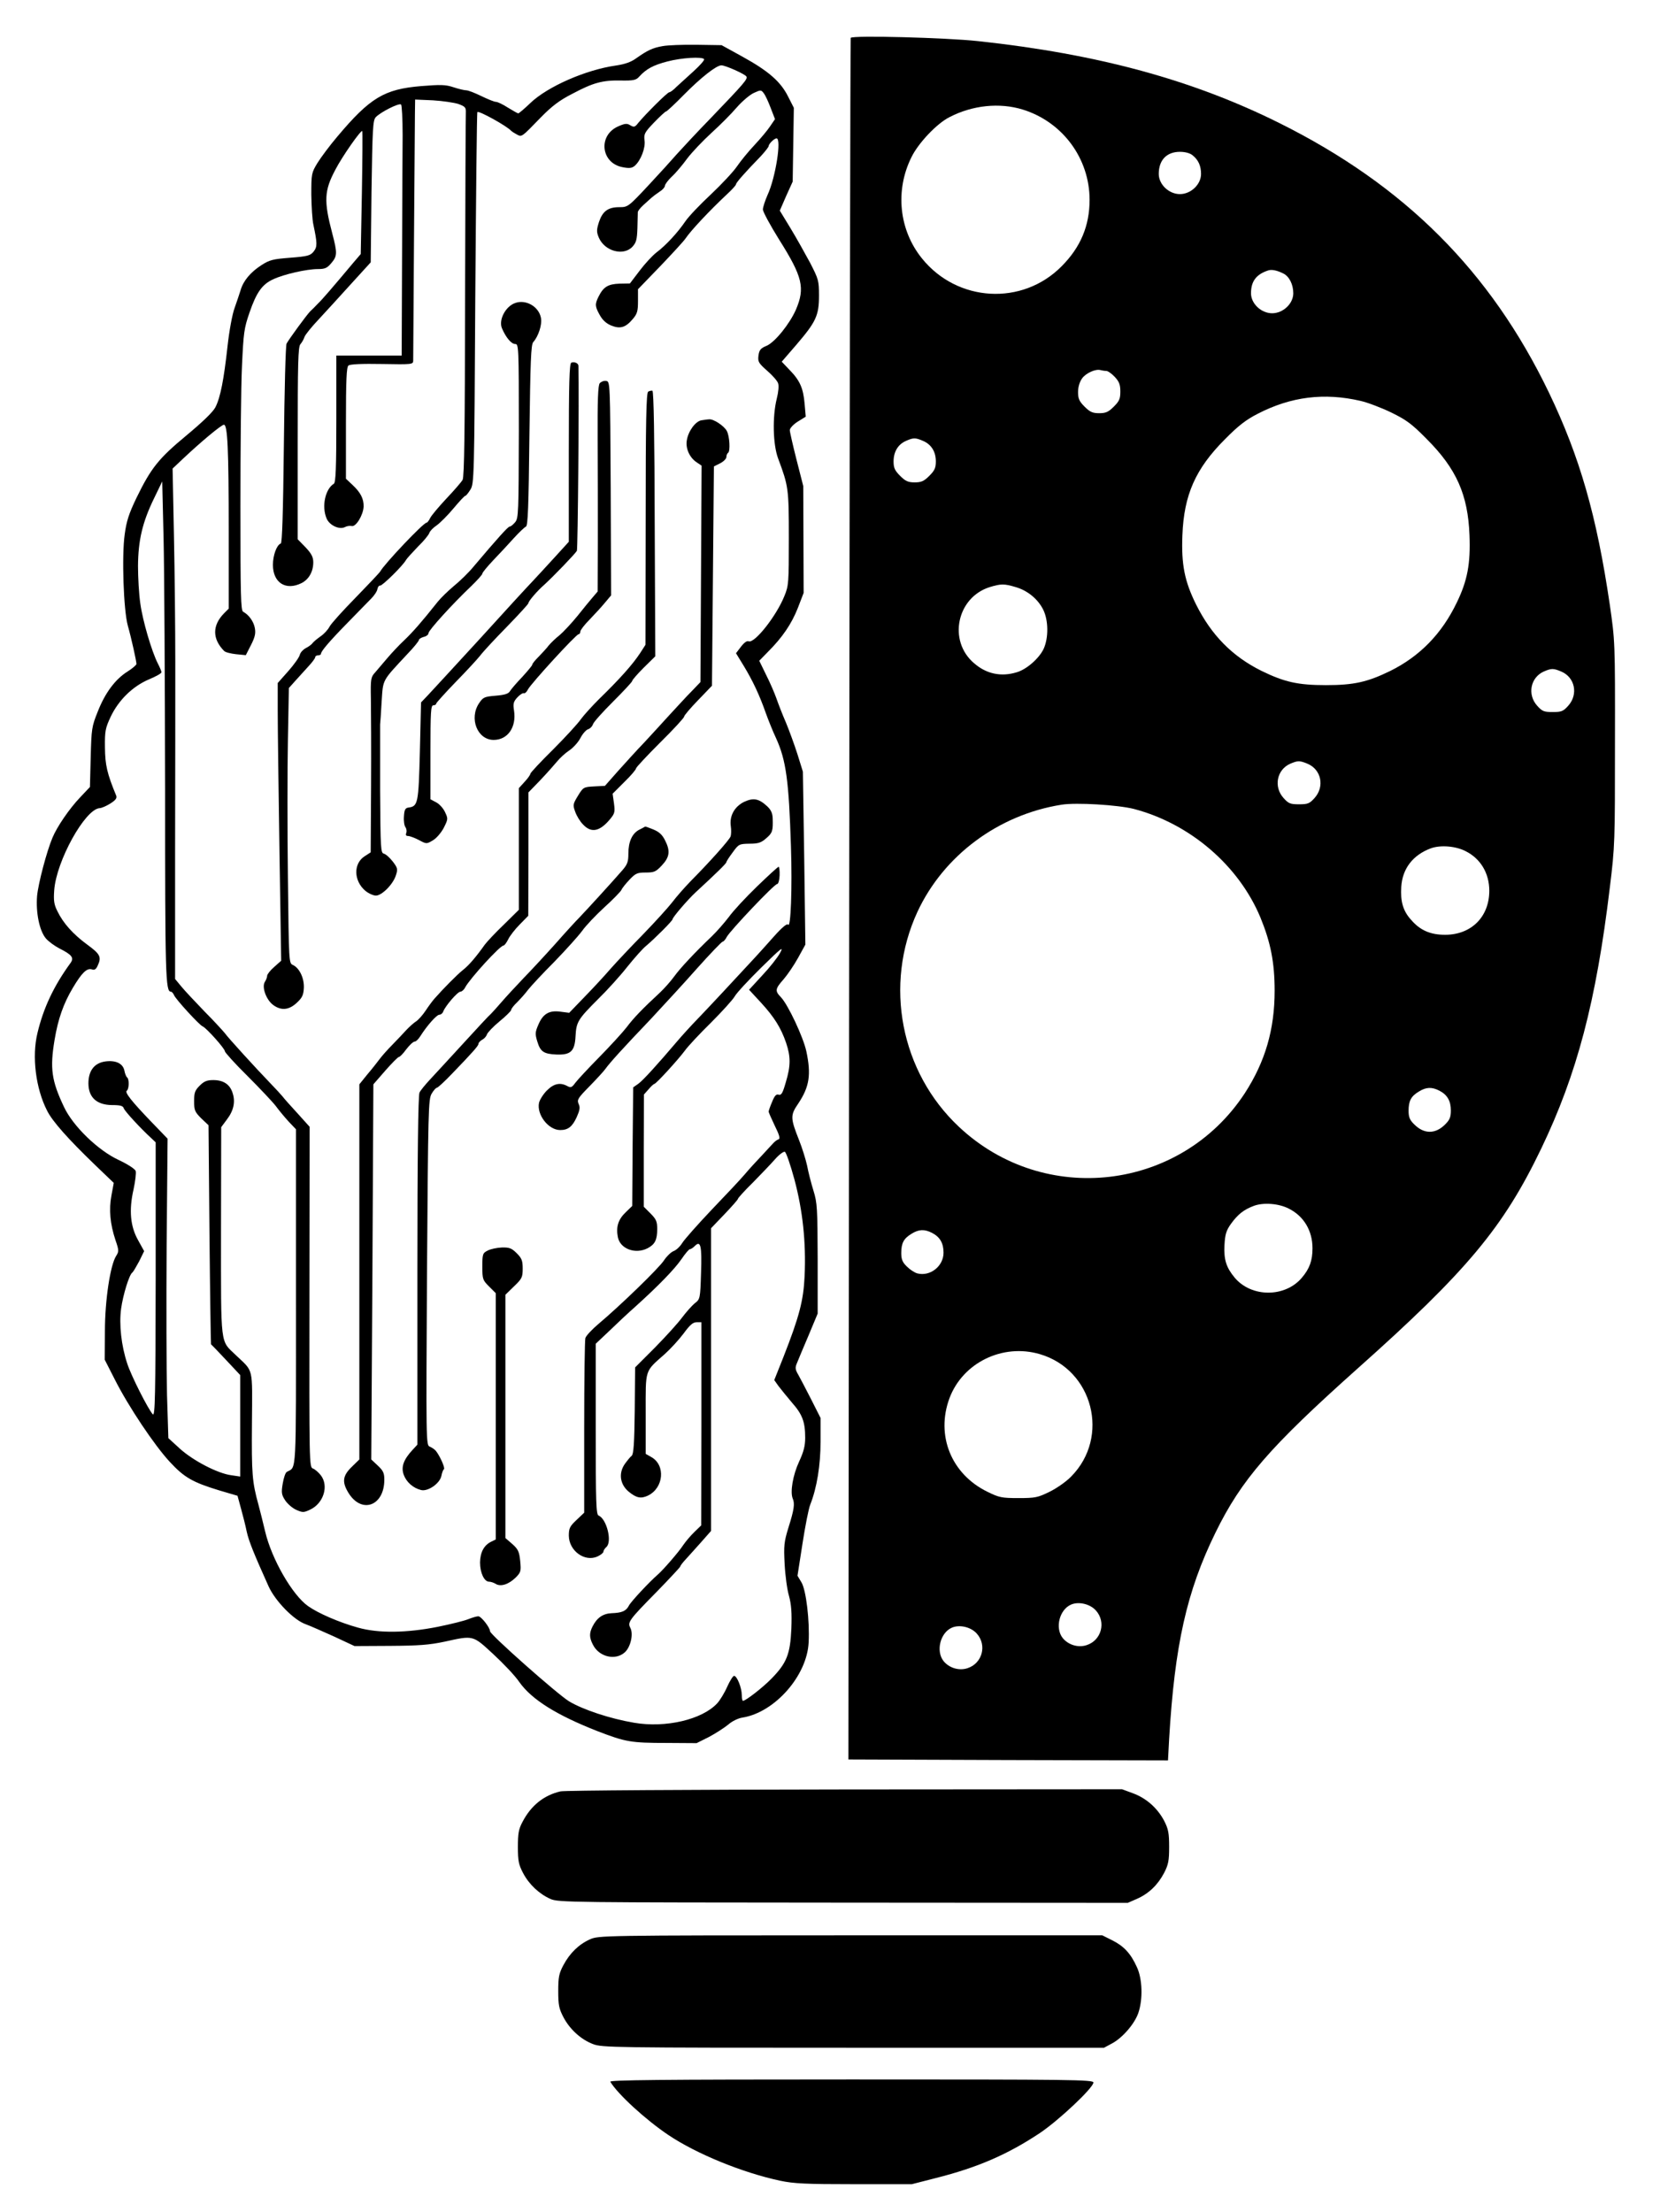 <?xml version="1.0" standalone="no"?>
<!DOCTYPE svg PUBLIC "-//W3C//DTD SVG 20010904//EN"
 "http://www.w3.org/TR/2001/REC-SVG-20010904/DTD/svg10.dtd">
<svg version="1.0" xmlns="http://www.w3.org/2000/svg"
 width="868pt" height="1151pt" viewBox="0 0 868 1151"
 preserveAspectRatio="xMidYMid meet">

<g transform="translate(0,1151) scale(0.1,-0.1)"
fill="#000000" stroke="none">
<path d="M4427 11313 c-2 -4 -6 -2022 -8 -4483 l-4 -4475 831 -3 832 -2 6 112
c29 488 91 767 241 1073 135 276 283 446 735 850 574 511 763 738 960 1148
186 387 286 765 357 1357 27 218 27 241 27 755 1 528 0 531 -27 719 -68 462
-156 769 -317 1104 -304 631 -750 1077 -1403 1402 -450 224 -944 359 -1567
426 -165 18 -655 31 -663 17z m895 -373 c207 -64 348 -254 348 -470 0 -135
-47 -247 -146 -346 -204 -206 -542 -187 -726 41 -120 148 -141 354 -55 527 36
74 132 175 197 208 121 63 262 77 382 40z m884 -238 c30 -24 44 -55 44 -97 0
-55 -53 -105 -110 -105 -57 0 -110 50 -110 105 0 72 41 115 110 115 28 0 53
-7 66 -18z m472 -615 c31 -15 52 -57 52 -103 0 -54 -53 -104 -110 -104 -57 0
-110 50 -110 104 0 63 28 99 90 119 18 6 46 0 78 -16z m-921 -507 c8 0 28 -14
44 -31 23 -25 29 -40 29 -76 0 -38 -5 -50 -34 -79 -28 -28 -42 -34 -76 -34
-34 0 -48 6 -76 34 -28 28 -34 42 -34 76 0 26 8 53 21 71 20 28 71 51 97 43 8
-2 20 -4 29 -4z m1323 -156 c36 -8 107 -35 159 -60 80 -39 108 -60 185 -138
155 -155 215 -290 223 -501 6 -148 -11 -237 -66 -350 -78 -163 -193 -280 -346
-356 -119 -58 -189 -74 -335 -74 -146 0 -216 16 -335 74 -153 76 -261 186
-341 346 -60 121 -77 208 -71 360 8 210 68 346 222 500 68 69 109 101 170 132
172 89 346 111 535 67z m-2277 -208 c43 -18 67 -56 67 -107 0 -33 -6 -47 -34
-75 -28 -28 -42 -34 -76 -34 -34 0 -48 6 -76 34 -28 28 -34 42 -34 75 0 50 23
89 65 107 38 17 49 17 88 0z m483 -761 c62 -18 116 -63 143 -118 27 -55 28
-146 2 -203 -23 -49 -88 -107 -140 -122 -81 -25 -158 -9 -222 47 -137 116 -90
342 81 396 59 18 76 18 136 0z m2838 -439 c72 -30 90 -119 37 -178 -26 -29
-35 -33 -81 -33 -46 0 -55 4 -81 33 -52 58 -35 147 35 178 40 17 49 17 90 0z
m-1320 -480 c72 -30 90 -119 37 -178 -26 -29 -35 -33 -81 -33 -46 0 -55 4 -81
33 -52 58 -35 147 35 178 40 17 49 17 90 0z m-904 -235 c293 -77 546 -294 659
-565 53 -129 74 -234 74 -381 0 -202 -49 -369 -155 -533 -333 -509 -1044 -593
-1488 -175 -304 285 -391 739 -216 1118 136 293 421 506 751 558 76 12 291 -1
375 -22z m1727 -220 c78 -39 123 -115 123 -206 0 -136 -94 -229 -230 -229 -76
0 -130 23 -177 78 -42 46 -56 96 -51 172 6 94 60 165 154 200 50 18 129 12
181 -15z m-137 -1246 c41 -21 60 -53 60 -103 0 -35 -6 -49 -29 -72 -51 -52
-111 -52 -162 0 -23 22 -29 38 -29 70 0 52 13 76 53 100 38 24 68 25 107 5z
m-783 -614 c78 -39 123 -115 123 -206 0 -64 -15 -106 -55 -153 -87 -104 -263
-104 -350 0 -44 53 -57 94 -53 170 3 55 9 75 33 109 36 50 67 75 121 95 50 18
129 12 181 -15z m-1857 -126 c41 -21 60 -53 60 -103 0 -70 -69 -125 -136 -108
-15 4 -39 20 -55 36 -23 22 -29 38 -29 70 0 52 13 76 53 100 38 24 68 25 107
5z m561 -631 c277 -81 367 -431 163 -637 -25 -26 -75 -61 -112 -79 -61 -30
-74 -33 -162 -33 -88 0 -101 3 -162 33 -188 92 -269 293 -197 487 69 184 276
286 470 229z m292 -1334 c54 -60 29 -155 -48 -180 -44 -15 -96 1 -125 37 -41
52 -17 148 44 174 40 17 99 3 129 -31z m-620 -120 c54 -60 29 -155 -48 -180
-44 -15 -96 1 -125 37 -41 52 -17 148 44 174 40 17 99 3 129 -31z"/>
<path d="M3448 11270 c-52 -9 -79 -22 -137 -63 -27 -20 -59 -31 -106 -38 -156
-22 -355 -109 -445 -195 -31 -30 -60 -54 -63 -54 -3 0 -28 14 -54 30 -26 17
-54 30 -62 30 -9 0 -43 14 -76 30 -33 16 -68 30 -78 30 -10 0 -40 7 -67 16
-42 14 -67 14 -169 6 -191 -16 -265 -60 -435 -262 -40 -47 -86 -109 -104 -138
-31 -51 -32 -56 -32 -165 1 -61 5 -132 11 -157 20 -95 21 -114 1 -139 -17 -21
-31 -25 -121 -32 -90 -7 -108 -11 -151 -39 -56 -36 -94 -81 -108 -130 -6 -19
-20 -61 -31 -92 -12 -32 -28 -118 -37 -200 -19 -173 -37 -266 -63 -317 -13
-25 -66 -76 -150 -146 -146 -121 -185 -170 -261 -326 -40 -83 -52 -122 -61
-189 -16 -113 -6 -395 16 -475 19 -67 45 -185 45 -200 0 -5 -21 -23 -46 -39
-64 -40 -117 -111 -155 -208 -32 -79 -33 -91 -37 -238 l-4 -155 -52 -55 c-55
-58 -119 -151 -143 -209 -30 -71 -74 -238 -80 -303 -7 -86 12 -180 45 -220 13
-16 46 -40 71 -53 66 -33 78 -49 57 -77 -87 -120 -140 -233 -171 -363 -30
-122 -9 -289 50 -404 27 -55 110 -148 248 -281 l99 -95 -12 -65 c-14 -74 -7
-149 21 -233 18 -52 18 -59 4 -81 -31 -47 -59 -231 -59 -391 l-1 -150 52 -102
c71 -141 207 -344 287 -430 75 -81 119 -106 257 -148 l95 -28 18 -66 c10 -36
24 -91 30 -121 11 -50 38 -116 114 -285 35 -76 130 -174 192 -196 25 -9 92
-39 150 -65 l105 -49 185 1 c150 1 204 5 284 22 150 33 145 35 253 -65 52 -48
114 -113 136 -146 65 -91 193 -171 407 -255 146 -56 172 -61 360 -61 l155 -1
64 32 c34 18 79 47 100 64 20 18 53 34 75 37 168 27 336 218 344 391 6 112
-13 271 -37 312 l-21 35 26 167 c14 91 32 182 40 202 35 88 54 206 54 329 l0
123 -49 97 c-27 53 -57 110 -67 128 -16 27 -17 37 -7 60 6 15 33 80 60 143
l48 115 0 285 c-1 262 -2 291 -22 355 -12 39 -27 97 -33 130 -7 32 -26 93 -42
133 -45 114 -46 129 -4 190 58 87 68 150 42 272 -16 74 -95 242 -132 281 -32
33 -31 43 14 94 20 23 54 73 75 111 l38 69 -6 450 -7 450 -28 90 c-16 50 -43
124 -60 165 -18 41 -40 98 -50 127 -10 28 -34 84 -54 123 l-35 72 45 46 c75
75 123 145 156 229 l30 78 -1 278 -1 278 -35 137 c-19 75 -35 145 -35 154 0
10 19 30 41 44 l42 26 -6 68 c-7 80 -24 120 -79 176 l-40 42 76 88 c102 119
118 152 118 256 0 78 -3 86 -46 170 -26 48 -71 129 -102 180 l-56 92 33 76 34
75 3 192 3 192 -30 59 c-39 78 -103 133 -237 207 l-109 60 -130 2 c-71 1 -151
-2 -177 -7z m216 -68 c3 -5 -22 -33 -55 -63 -33 -30 -73 -66 -89 -81 -15 -16
-32 -28 -37 -28 -10 0 -124 -114 -162 -160 -17 -22 -22 -23 -41 -12 -17 11
-28 10 -64 -6 -105 -47 -89 -191 24 -212 36 -7 49 -5 64 8 31 28 56 93 50 132
-4 32 0 41 50 93 30 31 58 57 62 57 4 0 46 39 93 87 89 90 169 153 195 153 21
0 122 -45 130 -58 8 -13 -11 -35 -180 -211 -73 -75 -153 -161 -180 -191 -26
-30 -94 -105 -152 -167 -102 -109 -105 -111 -149 -111 -59 0 -87 -21 -106 -77
-13 -41 -13 -52 -1 -81 30 -71 128 -98 175 -48 20 22 24 37 26 97 1 40 2 77 2
83 1 7 13 22 27 35 14 13 34 31 43 39 9 8 29 23 44 33 15 9 27 23 27 30 0 7
16 29 36 48 20 18 56 61 80 94 25 33 82 93 127 134 45 41 104 100 131 132 28
32 67 65 88 75 37 17 39 17 53 -2 8 -10 24 -45 36 -77 l22 -57 -26 -38 c-13
-20 -50 -64 -81 -97 -31 -33 -72 -83 -91 -111 -19 -28 -80 -93 -135 -145 -56
-52 -116 -115 -133 -140 -40 -59 -102 -126 -150 -162 -21 -16 -60 -58 -88 -95
l-51 -67 -54 -1 c-60 -2 -84 -17 -109 -67 -20 -40 -19 -52 7 -98 14 -25 34
-43 59 -53 47 -19 75 -10 112 34 23 27 27 41 27 93 l0 62 116 120 c63 66 123
131 132 145 27 40 124 144 215 229 26 24 47 47 47 52 0 8 48 63 128 145 23 25
42 49 42 54 0 11 29 40 41 40 27 0 -5 -205 -47 -295 -13 -30 -24 -63 -24 -75
0 -12 38 -82 84 -156 123 -195 136 -252 88 -365 -33 -75 -109 -169 -152 -188
-32 -13 -39 -22 -43 -51 -4 -32 0 -39 45 -79 28 -24 53 -53 57 -65 5 -12 2
-46 -7 -81 -23 -93 -20 -237 7 -310 54 -145 56 -156 56 -415 0 -232 -1 -248
-23 -301 -41 -103 -155 -248 -186 -236 -9 4 -24 -7 -40 -28 l-26 -34 41 -67
c46 -76 81 -150 114 -244 13 -36 36 -94 53 -130 53 -116 67 -222 78 -565 7
-217 -1 -429 -15 -406 -5 7 -31 -14 -72 -60 -35 -40 -80 -89 -99 -110 -110
-119 -243 -262 -300 -321 -36 -37 -83 -89 -105 -115 -103 -121 -178 -204 -203
-222 l-27 -19 -3 -309 -2 -308 -34 -33 c-39 -37 -51 -76 -41 -128 11 -62 91
-92 155 -59 38 20 50 43 50 100 0 39 -5 51 -35 81 l-35 35 0 292 1 292 24 27
c13 16 27 28 30 28 9 0 123 125 158 172 17 24 79 90 138 148 58 58 113 119
122 135 9 17 71 84 138 150 106 104 119 114 98 76 -13 -24 -55 -77 -93 -117
l-68 -74 61 -66 c70 -76 105 -132 132 -211 24 -72 24 -119 -2 -205 -16 -56
-23 -68 -37 -64 -13 4 -21 -5 -34 -37 -10 -23 -18 -46 -18 -51 0 -5 15 -38 32
-74 23 -46 29 -67 20 -70 -7 -2 -18 -10 -25 -17 -6 -7 -35 -37 -62 -67 -28
-29 -68 -73 -89 -98 -21 -25 -99 -108 -173 -185 -73 -77 -142 -155 -153 -173
-11 -18 -31 -37 -45 -42 -13 -5 -35 -26 -49 -47 -24 -39 -232 -240 -343 -333
-33 -28 -64 -61 -67 -73 -3 -12 -6 -221 -6 -465 l0 -443 -40 -38 c-35 -33 -40
-43 -40 -82 1 -78 82 -138 149 -108 17 8 31 19 31 25 0 6 7 17 15 24 32 27 2
147 -40 164 -13 5 -15 67 -15 450 l0 444 73 69 c39 38 99 94 132 123 123 111
206 197 241 248 19 28 39 52 44 52 5 0 16 7 25 16 31 32 38 3 33 -140 -4 -133
-5 -136 -32 -157 -15 -12 -45 -46 -67 -75 -22 -30 -86 -100 -142 -157 l-102
-102 -2 -225 c-2 -172 -6 -227 -16 -235 -7 -5 -23 -25 -36 -43 -33 -48 -25
-106 21 -144 40 -33 64 -37 100 -20 82 40 92 158 18 200 l-30 17 0 209 c0 237
-7 216 100 311 29 26 73 74 97 106 33 45 49 59 68 59 l25 0 0 -528 -1 -529
-35 -34 c-20 -19 -46 -50 -59 -69 -21 -33 -104 -129 -133 -154 -41 -35 -139
-140 -149 -160 -15 -29 -36 -38 -90 -40 -45 -2 -76 -23 -99 -68 -18 -35 -18
-58 1 -95 32 -65 118 -85 167 -40 30 28 45 95 28 127 -15 29 -8 40 139 189 66
68 121 127 121 130 0 4 12 20 28 37 15 16 51 57 80 89 l52 59 0 787 0 788 70
73 c38 40 70 76 70 80 0 4 35 43 78 85 42 43 94 97 115 121 21 24 44 41 51 39
7 -3 29 -67 50 -144 43 -161 61 -326 53 -503 -6 -127 -27 -209 -111 -423 l-47
-118 22 -31 c12 -16 44 -55 70 -86 54 -61 69 -100 69 -183 0 -43 -8 -73 -32
-125 -32 -69 -47 -157 -33 -191 12 -27 7 -59 -22 -151 -23 -75 -25 -94 -20
-190 3 -59 13 -134 23 -167 12 -45 15 -87 12 -170 -6 -132 -24 -178 -103 -259
-48 -49 -135 -116 -149 -116 -3 0 -6 14 -6 30 0 38 -25 100 -40 100 -6 0 -22
-26 -36 -57 -14 -32 -38 -71 -52 -86 -79 -85 -269 -129 -432 -101 -125 21
-266 68 -338 111 -61 37 -412 348 -412 365 0 19 -46 78 -61 78 -9 0 -32 -7
-52 -15 -19 -8 -91 -26 -160 -40 -161 -32 -308 -34 -414 -4 -98 27 -208 75
-260 112 -82 58 -189 244 -223 387 -11 47 -27 110 -35 140 -33 120 -36 160
-34 422 2 302 10 267 -84 357 -82 79 -77 35 -77 643 l1 543 29 39 c36 47 46
93 30 140 -14 44 -48 66 -100 66 -33 0 -48 -6 -71 -29 -25 -25 -29 -37 -29
-81 0 -47 4 -56 37 -89 l38 -36 5 -570 c3 -313 7 -570 8 -570 1 0 36 -36 77
-80 l75 -80 0 -264 0 -264 -47 7 c-70 9 -199 76 -268 139 l-59 54 -7 224 c-3
123 -4 474 -2 779 l5 555 -82 85 c-106 110 -143 157 -130 165 12 8 13 62 1 69
-4 3 -11 19 -14 36 -8 37 -45 54 -99 47 -57 -8 -88 -48 -88 -114 0 -73 43
-112 122 -113 45 0 58 -4 62 -17 6 -16 86 -103 145 -157 l21 -20 0 -715 c-1
-605 -3 -712 -15 -700 -23 24 -113 201 -133 264 -31 93 -43 204 -32 285 10 73
43 180 59 189 4 3 20 30 35 58 l26 53 -31 56 c-41 72 -49 157 -24 266 9 42 14
85 11 95 -3 10 -41 35 -88 57 -108 50 -238 176 -285 276 -65 137 -74 201 -49
350 18 108 46 188 95 270 47 79 73 104 99 96 14 -5 22 1 30 19 21 45 14 60
-53 109 -75 55 -126 112 -156 174 -18 35 -21 56 -17 110 11 152 160 421 236
427 10 0 35 11 56 24 27 17 35 28 31 40 -48 116 -58 160 -59 251 -1 87 2 101
30 161 41 86 114 158 199 194 36 15 65 31 65 37 0 5 -8 25 -19 46 -32 63 -79
223 -91 312 -7 47 -12 135 -12 195 1 134 23 228 84 353 l42 87 7 -295 c4 -162
7 -748 8 -1301 0 -976 2 -1059 30 -1059 5 0 12 -8 16 -17 6 -19 133 -158 150
-164 18 -7 115 -115 115 -129 0 -6 53 -65 118 -129 64 -64 130 -134 147 -156
16 -22 46 -58 67 -81 l38 -40 0 -875 c0 -948 4 -878 -48 -908 -7 -4 -16 -31
-21 -61 -8 -47 -6 -58 13 -87 11 -17 37 -40 57 -49 34 -15 39 -15 73 1 70 33
98 124 55 179 -12 15 -30 31 -41 35 -19 7 -19 27 -18 892 l1 886 -63 70 c-35
38 -70 77 -78 88 -8 10 -35 39 -60 65 -80 83 -225 242 -240 264 -9 11 -55 62
-104 111 -48 50 -103 108 -121 130 l-34 41 0 669 c1 369 1 810 1 980 0 171 -3
467 -7 658 l-7 349 53 50 c92 87 201 178 214 178 19 0 25 -123 25 -555 l0
-402 -24 -24 c-62 -63 -62 -133 0 -196 6 -7 35 -14 62 -17 l51 -5 27 53 c21
41 25 61 20 88 -6 34 -31 69 -61 85 -12 7 -14 81 -14 548 0 297 3 626 8 730 8
174 11 197 39 278 36 105 66 148 124 174 55 26 174 53 232 53 37 0 48 5 70 31
31 37 32 51 5 154 -45 170 -42 223 16 332 35 68 133 208 140 201 2 -2 1 -147
-2 -321 l-6 -319 -36 -42 c-114 -136 -164 -194 -187 -216 -13 -14 -31 -32 -40
-40 -18 -18 -110 -144 -123 -168 -5 -10 -11 -242 -14 -527 -4 -358 -9 -511
-16 -513 -21 -7 -41 -61 -41 -111 0 -93 67 -136 149 -95 38 19 61 60 61 108 0
27 -9 45 -40 78 l-41 42 0 499 c0 418 2 502 14 516 8 9 17 25 21 37 3 11 37
53 74 92 37 40 113 123 169 185 l102 112 4 368 c5 326 7 371 22 387 24 26 122
76 132 66 4 -4 8 -76 8 -159 -1 -84 -2 -376 -3 -649 l-2 -498 -170 0 -170 0 0
-330 c0 -256 -3 -331 -13 -337 -45 -28 -64 -118 -38 -180 15 -37 68 -61 97
-45 9 5 25 7 34 5 22 -6 60 57 62 101 1 40 -15 73 -58 113 l-34 32 0 289 c0
224 3 292 13 300 8 7 70 10 175 8 158 -3 162 -2 162 18 0 31 8 1200 9 1285 l1
73 93 -4 c50 -3 110 -12 132 -19 35 -13 40 -18 39 -44 -1 -17 -3 -448 -4 -960
-1 -699 -4 -935 -13 -952 -7 -12 -45 -56 -85 -98 -40 -43 -78 -88 -84 -101 -6
-13 -15 -24 -19 -24 -16 0 -218 -213 -241 -254 -4 -7 -62 -68 -128 -136 -66
-67 -127 -135 -135 -150 -8 -16 -29 -39 -47 -51 -18 -13 -38 -29 -43 -37 -6
-7 -21 -18 -35 -25 -13 -7 -27 -22 -30 -34 -3 -13 -30 -51 -60 -85 l-55 -62 0
-146 c0 -80 4 -405 9 -722 l9 -577 -36 -32 c-21 -18 -37 -39 -37 -46 0 -7 -5
-22 -12 -32 -17 -27 7 -93 43 -120 42 -31 83 -27 124 12 28 26 34 40 36 77 2
51 -23 103 -57 119 -21 9 -21 13 -26 454 -3 245 -3 567 0 716 l5 271 34 38
c18 20 49 54 68 75 19 20 35 42 35 47 0 6 7 10 15 10 8 0 15 4 15 8 0 13 42
63 138 161 52 53 107 110 124 127 16 16 31 39 32 50 2 10 8 18 14 17 11 -2
120 105 135 134 5 8 33 39 62 69 30 29 56 61 59 71 3 10 21 28 39 40 18 13 57
52 87 88 30 36 57 65 61 65 4 0 16 15 27 33 19 31 20 61 25 996 4 530 8 966
11 968 8 8 156 -74 176 -98 3 -3 15 -11 28 -18 28 -15 24 -17 127 89 57 58 96
88 163 122 109 58 157 71 253 69 65 -1 79 2 95 20 36 40 73 60 146 79 76 20
183 26 192 12z"/>
<path d="M2680 9933 c-50 -18 -86 -88 -68 -131 21 -49 49 -82 69 -82 18 0 19
-12 19 -452 -1 -428 -2 -454 -19 -475 -11 -13 -23 -23 -29 -23 -8 0 -59 -56
-190 -211 -23 -28 -68 -72 -100 -98 -31 -26 -69 -63 -84 -82 -85 -107 -131
-159 -174 -200 -27 -25 -67 -68 -89 -94 -22 -26 -51 -60 -63 -74 -22 -24 -24
-33 -22 -136 1 -60 2 -265 1 -455 l-2 -345 -31 -20 c-60 -38 -58 -128 3 -180
17 -14 42 -25 55 -25 31 0 89 58 104 105 11 33 9 39 -16 72 -15 19 -35 38 -46
41 -17 4 -18 22 -20 331 0 179 0 333 0 341 1 8 5 62 8 120 8 118 0 103 135
248 33 34 59 67 59 72 0 5 11 12 25 16 14 3 25 12 25 20 0 14 124 151 222 244
32 31 58 60 58 65 0 6 26 37 57 70 32 33 80 85 107 115 27 30 56 57 63 60 10
4 14 102 18 475 5 387 8 472 20 485 27 30 47 92 40 126 -11 59 -79 98 -135 77z"/>
<path d="M2973 9623 c-10 -4 -13 -106 -13 -468 l0 -464 -71 -78 c-39 -43 -92
-100 -118 -128 -26 -27 -150 -162 -275 -300 -126 -137 -246 -268 -267 -290
l-38 -40 -6 -255 c-7 -272 -10 -285 -59 -292 -17 -2 -22 -11 -24 -46 -2 -24 2
-49 8 -56 5 -8 8 -21 4 -30 -4 -11 -1 -16 10 -16 8 0 33 -9 56 -21 39 -21 40
-21 72 -2 19 11 43 39 57 65 23 46 23 48 7 82 -9 20 -30 43 -46 51 l-30 16 0
244 c0 211 2 245 15 245 8 0 15 4 15 9 0 4 46 55 101 112 56 57 113 119 128
138 14 19 77 87 139 150 61 63 112 118 112 123 0 10 45 63 84 97 42 38 160
160 168 175 5 10 12 809 8 962 0 14 -20 23 -37 17z"/>
<path d="M3121 9516 c-9 -11 -12 -87 -11 -293 1 -153 1 -393 1 -534 l-1 -257
-24 -28 c-14 -16 -50 -60 -81 -99 -31 -38 -73 -83 -93 -100 -21 -16 -46 -41
-57 -54 -10 -14 -34 -39 -52 -58 -18 -18 -33 -36 -33 -41 0 -5 -24 -33 -52
-64 -29 -30 -58 -64 -64 -74 -8 -14 -27 -20 -75 -24 -59 -5 -65 -8 -86 -39
-53 -79 -9 -191 76 -191 73 0 119 66 106 152 -6 37 -3 47 17 69 13 14 28 24
34 22 6 -2 15 7 21 19 14 29 251 288 264 288 5 0 9 6 9 14 0 7 21 35 48 62 26
27 62 66 80 88 l32 38 -2 556 c-3 556 -3 557 -24 560 -11 2 -26 -4 -33 -12z"/>
<path d="M3373 9472 c-10 -6 -13 -154 -13 -663 l-1 -654 -27 -42 c-40 -61
-108 -137 -216 -242 -35 -35 -77 -81 -93 -103 -15 -22 -80 -93 -145 -158 -65
-64 -118 -121 -118 -126 0 -5 -13 -24 -30 -42 l-30 -33 0 -317 0 -316 -77 -76
c-43 -41 -88 -89 -100 -105 -47 -66 -83 -108 -115 -133 -30 -24 -100 -95 -146
-147 -10 -11 -31 -39 -46 -62 -15 -23 -38 -49 -50 -57 -13 -8 -36 -29 -52 -46
-16 -18 -49 -52 -73 -77 -24 -24 -53 -57 -65 -73 -12 -16 -40 -52 -64 -80
l-42 -52 0 -976 0 -976 -40 -39 c-46 -45 -51 -77 -19 -131 68 -116 189 -74
189 65 0 34 -6 47 -34 73 l-34 32 6 976 5 976 61 70 c34 39 66 71 71 72 6 0
23 18 39 40 17 22 36 40 43 40 7 0 20 12 30 28 34 54 85 112 99 112 8 0 18 8
21 18 11 28 74 102 89 102 7 0 19 10 25 23 26 47 181 217 199 217 5 0 16 15
25 33 8 17 35 52 60 77 l44 45 1 321 0 321 63 65 c34 36 73 80 87 97 14 17 42
43 62 56 21 14 47 43 58 64 11 22 29 42 39 46 11 3 23 15 27 27 3 11 51 64
105 118 54 54 99 102 99 107 0 5 27 36 60 69 l60 59 -3 689 c-1 449 -5 690
-12 693 -5 1 -16 -1 -22 -5z"/>
<path d="M3650 9323 c-31 -5 -69 -57 -76 -105 -7 -42 15 -90 52 -114 l25 -17
-3 -563 -3 -563 -46 -48 c-26 -26 -77 -82 -115 -123 -37 -41 -97 -106 -133
-145 -37 -38 -97 -105 -135 -147 l-68 -77 -56 -3 c-55 -3 -57 -4 -84 -48 -26
-43 -28 -48 -15 -83 7 -21 25 -51 41 -67 43 -46 87 -37 141 28 24 29 26 37 20
82 l-7 50 61 61 c34 33 61 65 61 71 0 5 56 65 125 134 69 68 125 129 125 135
0 6 33 45 73 86 l72 75 5 570 5 571 32 16 c18 9 33 24 33 33 0 9 4 19 9 22 12
8 8 87 -7 114 -15 27 -70 63 -92 60 -8 0 -26 -3 -40 -5z"/>
<path d="M3873 7338 c-50 -24 -78 -73 -70 -127 3 -20 2 -44 -1 -53 -7 -19
-107 -131 -207 -232 -33 -34 -76 -83 -97 -111 -21 -27 -88 -101 -150 -165 -62
-63 -139 -145 -170 -180 -31 -36 -92 -102 -136 -147 l-80 -83 -46 6 c-58 8
-91 -11 -115 -69 -16 -37 -17 -47 -5 -86 16 -53 33 -65 99 -68 75 -3 96 17
100 95 4 75 12 88 119 195 46 45 114 120 150 166 37 46 81 96 99 110 46 39
137 130 137 138 0 10 79 102 120 140 105 97 160 150 160 157 0 4 15 27 33 51
31 43 34 44 87 45 46 0 61 5 87 28 33 28 36 39 34 104 -1 27 -9 44 -28 62 -44
41 -72 46 -120 24z"/>
<path d="M3327 7193 c-37 -19 -57 -62 -57 -124 0 -43 -5 -57 -32 -88 -51 -59
-191 -212 -223 -245 -17 -17 -73 -78 -124 -136 -52 -58 -127 -139 -167 -180
-39 -41 -91 -97 -115 -125 -23 -27 -48 -54 -54 -60 -7 -5 -72 -75 -145 -155
-73 -80 -152 -165 -175 -190 -23 -25 -47 -54 -52 -65 -7 -13 -11 -330 -11
-926 l0 -906 -26 -28 c-46 -50 -60 -88 -45 -129 14 -38 49 -69 90 -79 36 -9
98 34 106 74 3 16 9 32 13 34 8 5 -20 68 -42 96 -7 8 -22 18 -32 22 -19 7 -19
30 -14 906 6 847 7 901 24 930 10 17 22 31 27 31 5 0 41 33 80 74 109 113 137
145 137 155 0 6 9 15 19 21 11 5 22 18 25 28 4 10 33 41 66 68 33 27 60 54 60
59 0 6 14 24 31 40 17 17 43 46 57 65 15 19 76 85 137 146 60 62 125 134 144
160 19 27 72 83 117 124 45 41 85 82 88 90 3 8 22 32 42 53 31 33 41 37 84 37
45 0 53 4 85 38 40 43 44 75 15 131 -14 28 -31 43 -60 55 -22 9 -41 16 -43 15
-1 -1 -14 -8 -30 -16z"/>
<path d="M3939 6897 c-58 -56 -124 -127 -146 -158 -23 -30 -62 -75 -88 -100
-91 -87 -164 -165 -196 -209 -18 -25 -51 -62 -73 -83 -94 -87 -140 -135 -175
-182 -21 -27 -85 -97 -142 -155 -57 -58 -113 -118 -125 -134 -18 -25 -24 -27
-42 -17 -37 20 -70 13 -106 -23 -19 -19 -37 -48 -41 -64 -13 -62 49 -142 110
-142 41 0 63 17 86 67 16 36 19 51 10 69 -9 22 -4 30 56 91 37 38 75 79 84 92
23 32 88 104 235 258 66 71 176 190 243 266 67 75 127 137 131 137 5 0 15 11
22 25 18 33 247 275 262 275 6 0 12 19 13 45 1 25 -2 45 -5 45 -4 0 -55 -47
-113 -103z"/>
<path d="M2538 5003 c-26 -13 -28 -18 -28 -83 0 -66 2 -71 35 -104 l35 -35 0
-641 0 -640 -22 -11 c-39 -18 -59 -55 -60 -109 0 -54 22 -100 47 -100 9 0 24
-5 34 -11 26 -17 68 -3 104 32 28 28 29 34 24 87 -5 49 -11 61 -41 88 l-36 31
0 633 0 633 45 44 c41 39 45 47 45 92 0 42 -5 54 -31 80 -26 26 -38 31 -77 30
-26 -1 -59 -8 -74 -16z"/>
<path d="M2917 2189 c-87 -20 -154 -74 -198 -159 -20 -37 -24 -60 -24 -130 0
-73 4 -92 27 -136 31 -59 84 -109 143 -135 40 -18 112 -18 1523 -19 l1481 -1
48 21 c61 27 108 72 141 135 22 43 26 63 26 135 0 72 -4 93 -26 136 -35 66
-92 117 -162 143 l-57 21 -1442 -1 c-800 -1 -1459 -5 -1480 -10z"/>
<path d="M3070 1419 c-58 -26 -105 -72 -138 -134 -23 -43 -27 -62 -27 -135 0
-73 4 -92 27 -136 33 -63 91 -116 154 -140 47 -18 98 -19 1354 -19 l1305 0 41
22 c55 29 119 103 138 160 24 71 21 177 -8 238 -32 71 -68 109 -128 139 l-52
26 -1310 0 c-1297 0 -1311 -1 -1356 -21z"/>
<path d="M3176 678 c39 -65 183 -197 302 -277 146 -98 385 -196 582 -238 71
-15 133 -18 385 -18 l300 0 125 32 c218 55 374 123 541 234 100 67 279 236
279 263 0 15 -108 16 -1261 16 -1005 0 -1259 -3 -1253 -12z"/>
</g>
</svg>
